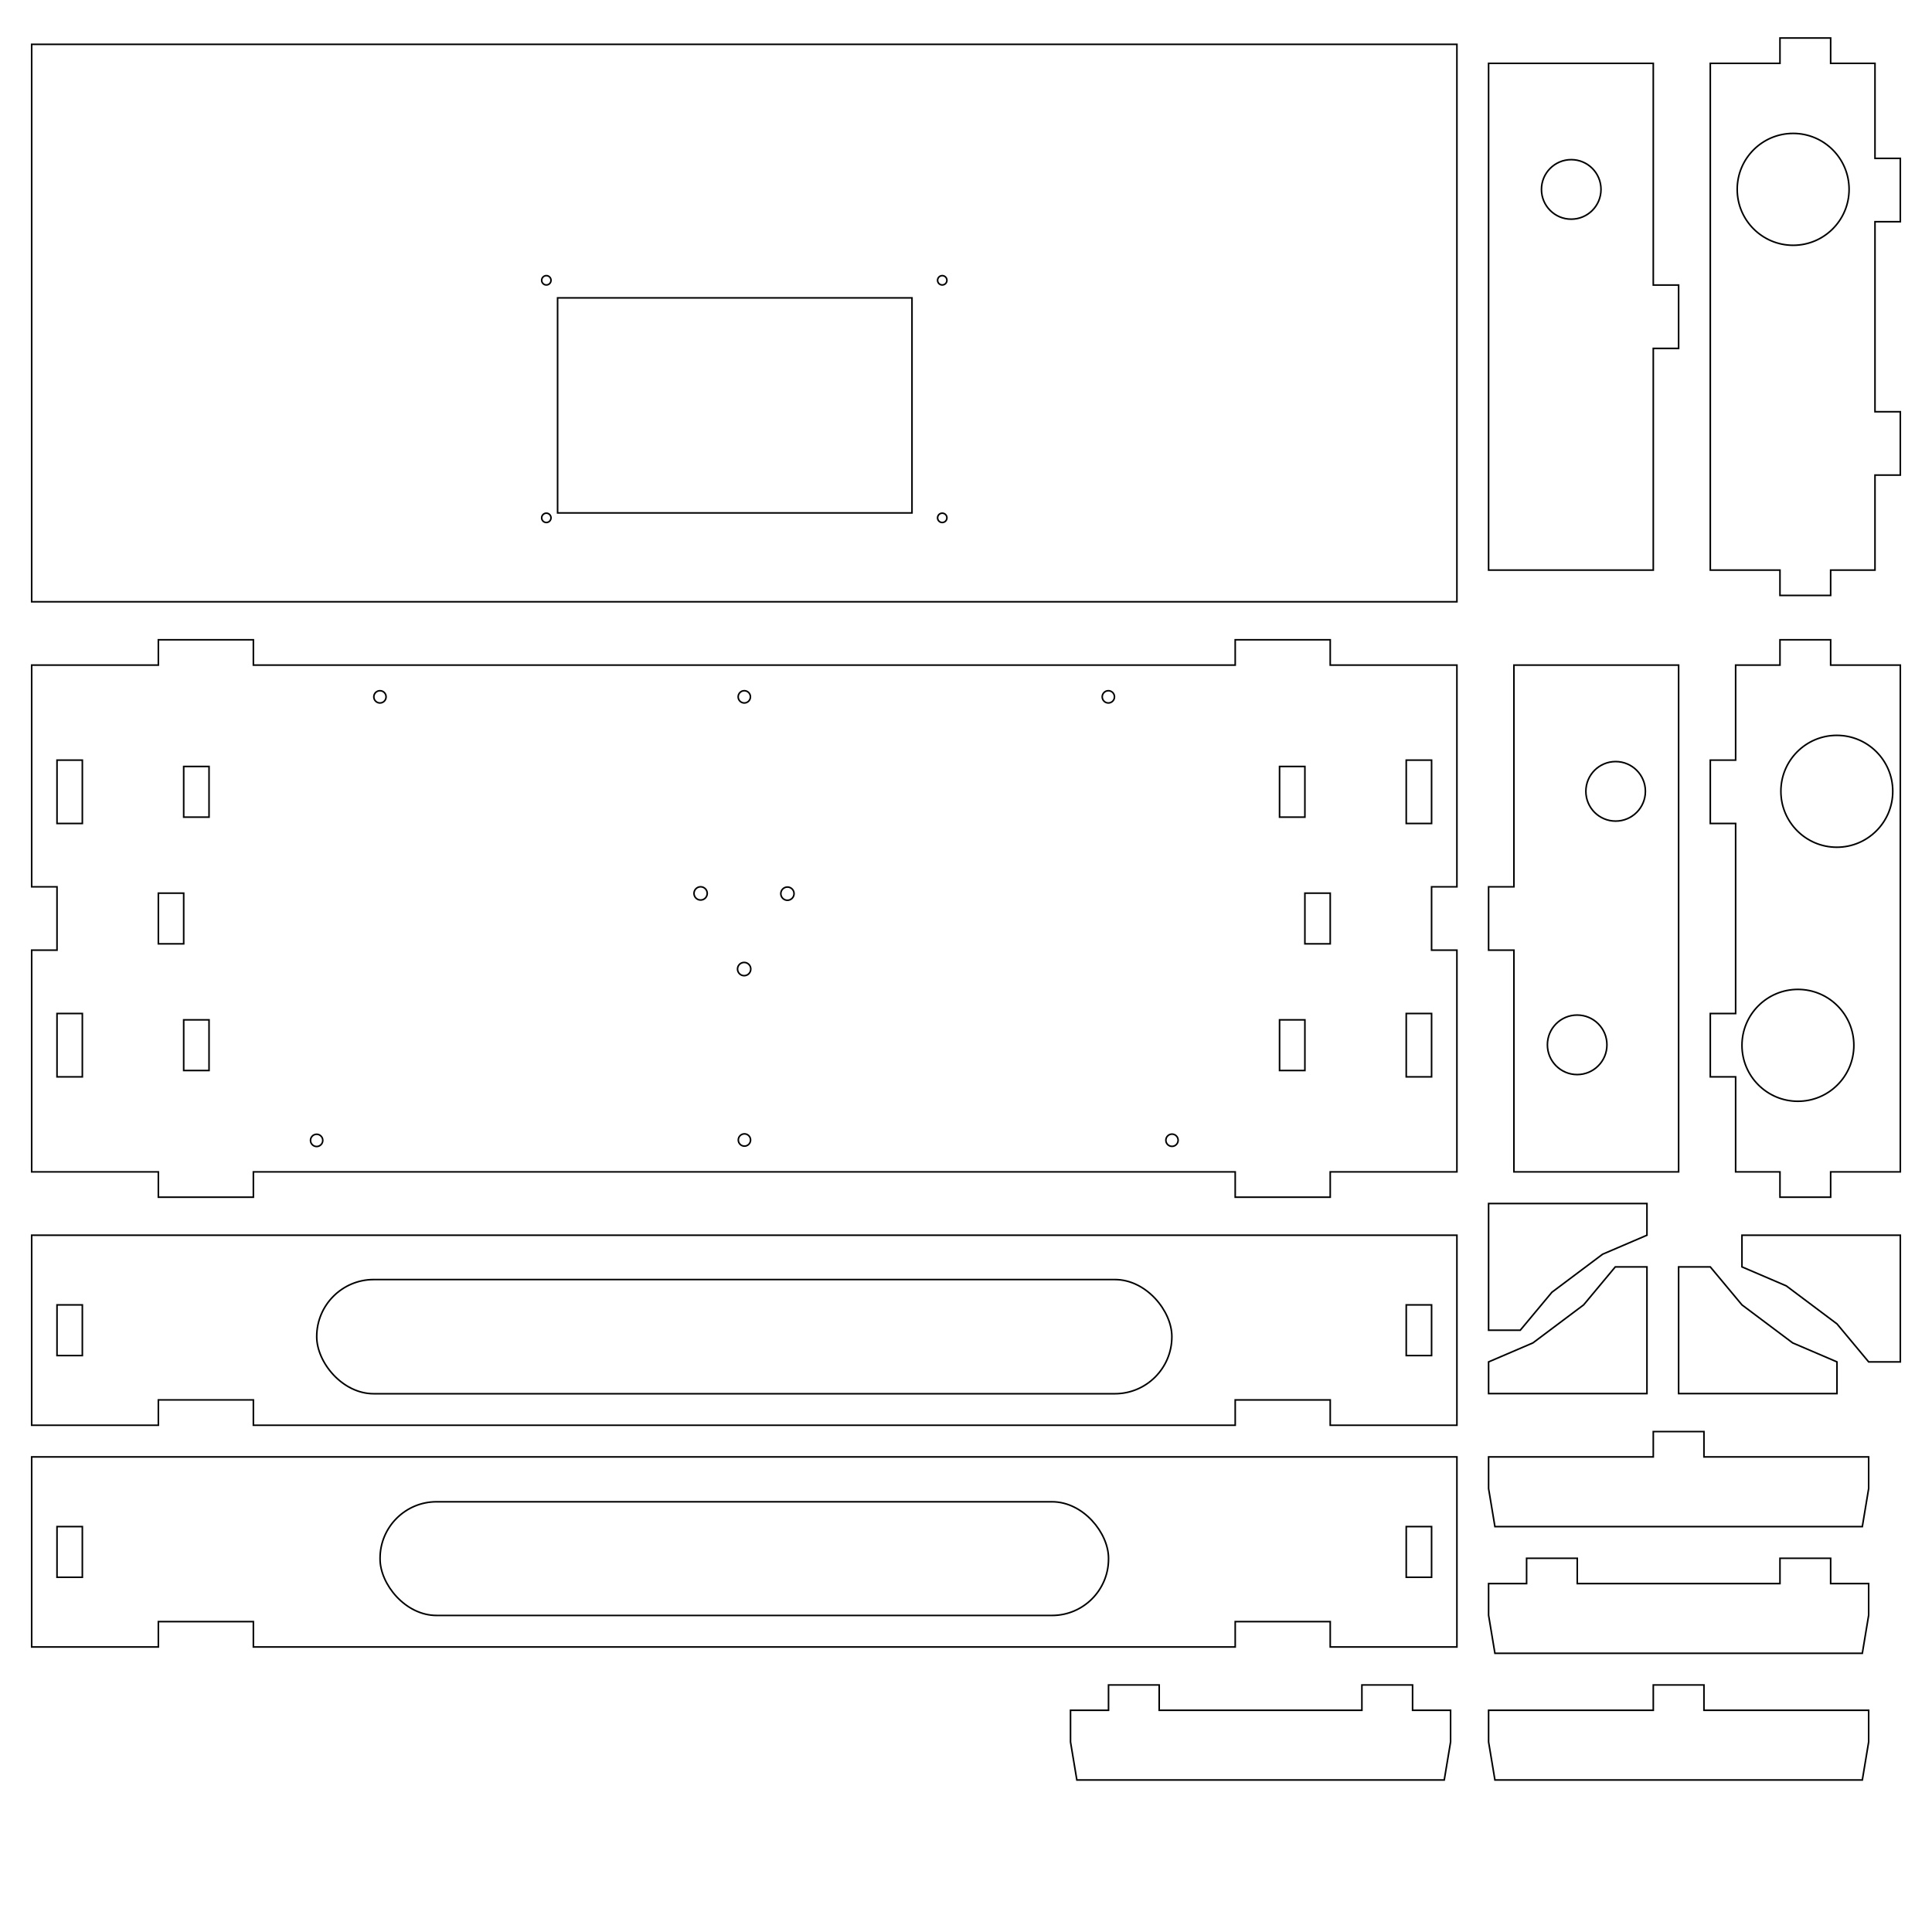 <?xml version="1.0" encoding="UTF-8" standalone="no"?>
<!-- Created with Inkscape (http://www.inkscape.org/) -->

<svg
   xmlns:dc="http://purl.org/dc/elements/1.1/"
   xmlns:cc="http://creativecommons.org/ns#"
   xmlns:rdf="http://www.w3.org/1999/02/22-rdf-syntax-ns#"
   xmlns:svg="http://www.w3.org/2000/svg"
   xmlns="http://www.w3.org/2000/svg"
   xmlns:sodipodi="http://sodipodi.sourceforge.net/DTD/sodipodi-0.dtd"
   xmlns:inkscape="http://www.inkscape.org/namespaces/inkscape"
   width="610mm"
   height="610mm"
   viewBox="0 0 610 610"
   version="1.1"
   id="svg8"
   inkscape:version="0.92.3 (2405546, 2018-03-11)"
   sodipodi:docname="cabinet_laser_cut_inkscape_v8.svg">
  <defs
     id="defs2" />
  <sodipodi:namedview
     id="base"
     pagecolor="#ffffff"
     bordercolor="#666666"
     borderopacity="1.0"
     inkscape:pageopacity="0.0"
     inkscape:pageshadow="2"
     inkscape:zoom="0.5642962"
     inkscape:cx="846.28317"
     inkscape:cy="1242.0375"
     inkscape:document-units="mm"
     inkscape:current-layer="layer1"
     showgrid="true"
     inkscape:window-width="1920"
     inkscape:window-height="1018"
     inkscape:window-x="-8"
     inkscape:window-y="-8"
     inkscape:window-maximized="1">
    <inkscape:grid
       type="xygrid"
       id="grid901"
       units="mm"
       spacingx="2"
       spacingy="2" />
  </sodipodi:namedview>
  <g
     inkscape:label="Layer 1"
     inkscape:groupmode="layer"
     id="layer1"
     transform="translate(0,313)">
    <path
       style="fill:none;stroke:#000000;stroke-width:0.5;stroke-miterlimit:4;stroke-dasharray:none;stroke-opacity:1"
       d="M 10,-299 H 460 v 176 l -450,-10e-6 z"
       id="rect3713"
       inkscape:connector-curvature="0"
       sodipodi:nodetypes="ccccc" />
    <rect
       id="rect3713-7-3-6"
       width="270"
       height="36.051"
       x="100"
       y="91"
       style="fill:none;stroke:#000000;stroke-width:0.5;stroke-miterlimit:4;stroke-dasharray:none;stroke-opacity:1"
       ry="18" />
    <rect
       id="rect3713-7-3-6-8"
       width="230"
       height="35.895"
       x="120"
       y="161.161"
       style="fill:none;stroke:#000000;stroke-width:0.5;stroke-miterlimit:4;stroke-dasharray:none;stroke-opacity:1"
       ry="17.839" />
    <path
       style="fill:none;stroke:#000000;stroke-width:0.5;stroke-miterlimit:4;stroke-dasharray:none;stroke-opacity:1"
       d="m 10,77 h 450 v 60 h -40 v -8 h -30 v 8 H 80 v -8 H 50 v 8 H 10 Z"
       id="rect3713-7-3"
       inkscape:connector-curvature="0"
       sodipodi:nodetypes="ccccccccccccc" />
    <rect
       id="rect3713-7-3-6-1-4-0-8"
       width="8"
       height="16"
       x="18"
       y="99"
       style="fill:none;stroke:#000000;stroke-width:0.5;stroke-miterlimit:4;stroke-dasharray:none;stroke-opacity:1" />
    <rect
       id="rect3713-7-3-6-1-4-0-8-3"
       width="8"
       height="16"
       x="444"
       y="99"
       style="fill:none;stroke:#000000;stroke-width:0.5;stroke-miterlimit:4;stroke-dasharray:none;stroke-opacity:1" />
    <path
       style="fill:none;stroke:#000000;stroke-width:0.5;stroke-miterlimit:4;stroke-dasharray:none;stroke-opacity:1"
       d="M 10,147 H 460 V 207 h -40 v -8 h -30 v 8 H 80 v -8 H 50 v 8 H 10 Z"
       id="rect3713-7-3-0"
       inkscape:connector-curvature="0"
       sodipodi:nodetypes="ccccccccccccc" />
    <rect
       id="rect3713-7-3-6-1-4-0-8-2"
       width="8"
       height="16"
       x="18"
       y="169"
       style="fill:none;stroke:#000000;stroke-width:0.5;stroke-miterlimit:4;stroke-dasharray:none;stroke-opacity:1" />
    <rect
       id="rect3713-7-3-6-1-4-0-8-8"
       width="8"
       height="16"
       x="444"
       y="169"
       style="fill:none;stroke:#000000;stroke-width:0.5;stroke-miterlimit:4;stroke-dasharray:none;stroke-opacity:1" />
    <path
       style="fill:none;stroke:#000000;stroke-width:0.5;stroke-miterlimit:4;stroke-dasharray:none;stroke-opacity:1"
       d="m 478,-103 h 52 V 57 h -52 v -70 h -8 v -20 h 8 z"
       id="rect3713-7-0"
       inkscape:connector-curvature="0"
       sodipodi:nodetypes="ccccccccc" />
    <circle
       style="fill:none;stroke:#000000;stroke-width:0.5;stroke-miterlimit:4;stroke-dasharray:none;stroke-opacity:1"
       id="path884-5"
       cx="510.113"
       cy="-63.149"
       r="9.398" />
    <circle
       style="fill:none;stroke:#000000;stroke-width:0.5;stroke-miterlimit:4;stroke-dasharray:none;stroke-opacity:1"
       id="path884-5-7"
       cx="497.969"
       cy="16.885"
       r="9.398" />
    <path
       style="fill:none;stroke:#000000;stroke-width:0.5;stroke-miterlimit:4;stroke-dasharray:none;stroke-opacity:1"
       d="m 548,-103 h 14 v -8 h 16 v 8 h 22 V 57 h -22 v 8 h -16 v -8 h -14 V 27 h -8 V 7 h 8 V -53 h -8 v -20 h 8 z"
       id="rect3713-7-0-0"
       inkscape:connector-curvature="0"
       sodipodi:nodetypes="ccccccccccccccccccccc" />
    <g
       style="stroke-width:0.5;stroke-miterlimit:4;stroke-dasharray:none"
       id="g4951"
       transform="translate(69.904,-0.116)">
      <circle
         r="17.662"
         cy="-63.044"
         cx="510.046"
         id="path884-5-0"
         style="fill:none;stroke:#000000;stroke-width:0.5;stroke-miterlimit:4;stroke-dasharray:none;stroke-opacity:1" />
      <circle
         r="17.662"
         cy="17.167"
         cx="497.762"
         id="path884-5-0-0"
         style="fill:none;stroke:#000000;stroke-width:0.5;stroke-miterlimit:4;stroke-dasharray:none;stroke-opacity:1" />
    </g>
    <path
       style="fill:none;stroke:#000000;stroke-width:0.5;stroke-miterlimit:4;stroke-dasharray:none;stroke-opacity:1"
       d="m 522,-293 -52,-10e-6 v 160 h 52 v -70 h 8 v -20 h -8 z"
       id="rect3713-7-0-04"
       inkscape:connector-curvature="0"
       sodipodi:nodetypes="ccccccccc" />
    <circle
       style="fill:none;stroke:#000000;stroke-width:0.5;stroke-miterlimit:4;stroke-dasharray:none;stroke-opacity:1"
       id="path884-5-7-0"
       cx="496.094"
       cy="-253.197"
       r="9.398" />
    <path
       style="fill:none;stroke:#000000;stroke-width:0.5;stroke-miterlimit:4;stroke-dasharray:none;stroke-opacity:1"
       d="m 592,-293 h -14 v -8 h -16 v 8 h -22 v 160 h 22 v 8 h 16 v -8 h 14 v -30 h 8 v -20 h -8 v -60 h 8 v -20 h -8 z"
       id="rect3713-7-0-0-3"
       inkscape:connector-curvature="0"
       sodipodi:nodetypes="ccccccccccccccccccccc" />
    <circle
       style="fill:none;stroke:#000000;stroke-width:0.5;stroke-miterlimit:4;stroke-dasharray:none;stroke-opacity:1"
       id="path884-5-0-0-0"
       cx="566.16"
       cy="-253.216"
       r="17.662" />
    <g
       id="g5206"
       style="stroke-width:0.5;stroke-miterlimit:4;stroke-dasharray:none">
      <rect
         style="fill:none;stroke:#000000;stroke-width:0.5;stroke-miterlimit:4;stroke-dasharray:none;stroke-opacity:1"
         y="-218.949"
         x="176.051"
         height="67.897"
         width="111.897"
         id="rect3713-7-3-6-0-1" />
      <circle
         r="1.473"
         cy="-149.5"
         cx="172.5"
         id="path884-8"
         style="fill:none;stroke:#000000;stroke-width:0.5;stroke-miterlimit:4;stroke-dasharray:none;stroke-opacity:1" />
      <circle
         r="1.473"
         cy="-224.5"
         cx="172.5"
         id="path884-2-5"
         style="fill:none;stroke:#000000;stroke-width:0.5;stroke-miterlimit:4;stroke-dasharray:none;stroke-opacity:1" />
      <circle
         r="1.473"
         cy="-224.5"
         cx="297.5"
         id="path884-24-8"
         style="fill:none;stroke:#000000;stroke-width:0.5;stroke-miterlimit:4;stroke-dasharray:none;stroke-opacity:1" />
      <circle
         r="1.473"
         cy="-149.5"
         cx="297.5"
         id="path884-24-7-7"
         style="fill:none;stroke:#000000;stroke-width:0.5;stroke-miterlimit:4;stroke-dasharray:none;stroke-opacity:1" />
    </g>
    <path
       style="fill:none;stroke:#000000;stroke-width:0.5;stroke-miterlimit:4;stroke-dasharray:none;stroke-opacity:1"
       d="m 10,-103 h 40 v -8 h 30 v 8 H 390 v -8 h 30 v 8 h 40 v 70 h -8 v 20 h 8 v 70 h -40 v 8 h -30 v -8 H 80 v 8 H 50 v -8 H 10 L 10,-13 h 8 V -33 H 10 Z"
       id="rect3713-7"
       inkscape:connector-curvature="0"
       sodipodi:nodetypes="ccccccccccccccccccccccccccccc" />
    <rect
       id="rect3713-7-3-6-1"
       width="8"
       height="20"
       x="18"
       y="7"
       style="fill:none;stroke:#000000;stroke-width:0.5;stroke-miterlimit:4;stroke-dasharray:none;stroke-opacity:1" />
    <rect
       id="rect3713-7-3-6-1-4"
       width="8"
       height="20"
       x="444"
       y="-73"
       style="fill:none;stroke:#000000;stroke-width:0.5;stroke-miterlimit:4;stroke-dasharray:none;stroke-opacity:1"
       ry="4.3881837e-006" />
    <rect
       id="rect3713-7-3-6-1-5"
       width="8"
       height="20"
       x="18"
       y="-73"
       style="fill:none;stroke:#000000;stroke-width:0.5;stroke-miterlimit:4;stroke-dasharray:none;stroke-opacity:1" />
    <rect
       id="rect3713-7-3-6-1-4-0"
       width="8"
       height="20"
       x="444"
       y="7"
       style="fill:none;stroke:#000000;stroke-width:0.5;stroke-miterlimit:4;stroke-dasharray:none;stroke-opacity:1" />
    <ellipse
       style="fill:none;stroke:#000000;stroke-width:0.5;stroke-miterlimit:4;stroke-dasharray:none;stroke-opacity:1"
       id="path884-5-7-0-4"
       cx="99.975"
       cy="47.058"
       rx="1.935"
       ry="1.935" />
    <ellipse
       style="fill:none;stroke:#000000;stroke-width:0.5;stroke-miterlimit:4;stroke-dasharray:none;stroke-opacity:1"
       id="path884-24-7-7-0"
       cx="234.956"
       cy="-7.036"
       rx="2.091"
       ry="2.091" />
    <ellipse
       style="fill:none;stroke:#000000;stroke-width:0.5;stroke-miterlimit:4;stroke-dasharray:none;stroke-opacity:1"
       id="path884-24-7-7-0-7"
       cx="248.62"
       cy="-30.842"
       rx="2.091"
       ry="2.091" />
    <ellipse
       style="fill:none;stroke:#000000;stroke-width:0.5;stroke-miterlimit:4;stroke-dasharray:none;stroke-opacity:1"
       id="path884-24-7-7-0-9"
       cx="221.21"
       cy="-30.921"
       rx="2.091"
       ry="2.091" />
    <ellipse
       style="fill:none;stroke:#000000;stroke-width:0.5;stroke-miterlimit:4;stroke-dasharray:none;stroke-opacity:1"
       id="path884-5-7-0-4-46"
       cx="235.045"
       cy="46.935"
       rx="1.935"
       ry="1.935" />
    <ellipse
       style="fill:none;stroke:#000000;stroke-width:0.5;stroke-miterlimit:4;stroke-dasharray:none;stroke-opacity:1"
       id="path884-5-7-0-4-8"
       cx="370.041"
       cy="47.011"
       rx="1.935"
       ry="1.935" />
    <ellipse
       style="fill:none;stroke:#000000;stroke-width:0.5;stroke-miterlimit:4;stroke-dasharray:none;stroke-opacity:1"
       id="path884-5-7-0-4-3"
       cx="349.945"
       cy="-92.982"
       rx="1.935"
       ry="1.935" />
    <ellipse
       style="fill:none;stroke:#000000;stroke-width:0.5;stroke-miterlimit:4;stroke-dasharray:none;stroke-opacity:1"
       id="path884-5-7-0-4-31"
       cx="235.001"
       cy="-92.983"
       rx="1.935"
       ry="1.935" />
    <ellipse
       style="fill:none;stroke:#000000;stroke-width:0.5;stroke-miterlimit:4;stroke-dasharray:none;stroke-opacity:1"
       id="path884-5-7-0-4-1"
       cx="119.965"
       cy="-92.982"
       rx="1.935"
       ry="1.935" />
    <path
       style="fill:none;stroke:#000000;stroke-width:0.5;stroke-linecap:butt;stroke-linejoin:miter;stroke-miterlimit:4;stroke-dasharray:none;stroke-opacity:1"
       d="m 470,227 v 10 l 2,12 h 116 l 2,-12 v -10 h -52 v -8 h -16 v 8 z"
       id="path5436"
       inkscape:connector-curvature="0"
       sodipodi:nodetypes="ccccccccccc" />
    <path
       style="fill:none;stroke:#000000;stroke-width:0.5;stroke-linecap:butt;stroke-linejoin:miter;stroke-miterlimit:4;stroke-dasharray:none;stroke-opacity:1"
       d="m 338,227 v 10 l 2,12 h 116 l 2,-12 v -10 h -12 v -8 h -16 v 8 h -64 v -8 h -16 v 8 z"
       id="path5436-8"
       inkscape:connector-curvature="0"
       sodipodi:nodetypes="ccccccccccccccc" />
    <path
       style="fill:none;stroke:#000000;stroke-width:0.5;stroke-linecap:butt;stroke-linejoin:miter;stroke-miterlimit:4;stroke-dasharray:none;stroke-opacity:1"
       d="m 520,106.5 v 20.5 h -50 v -10 l 14,-6 16,-12 10,-12 10,-1e-5 z"
       id="path5504"
       inkscape:connector-curvature="0"
       sodipodi:nodetypes="ccccccccc" />
    <path
       style="fill:none;stroke:#000000;stroke-width:0.5;stroke-linecap:butt;stroke-linejoin:miter;stroke-miterlimit:4;stroke-dasharray:none;stroke-opacity:1"
       d="m 530,106.5 v 20.5 h 50 v -10 l -14,-6 -16,-12 -10,-12 h -10 z"
       id="path5504-6"
       inkscape:connector-curvature="0"
       sodipodi:nodetypes="ccccccccc" />
    <path
       style="fill:none;stroke:#000000;stroke-width:0.5;stroke-linecap:butt;stroke-linejoin:miter;stroke-miterlimit:4;stroke-dasharray:none;stroke-opacity:1"
       d="M 600,97.5 V 77 h -50 v 10 l 14,6 16,12 10,12 h 10 z"
       id="path5504-3"
       inkscape:connector-curvature="0"
       sodipodi:nodetypes="ccccccccc" />
    <path
       style="fill:none;stroke:#000000;stroke-width:0.5;stroke-linecap:butt;stroke-linejoin:miter;stroke-miterlimit:4;stroke-dasharray:none;stroke-opacity:1"
       d="M 470,87.5 V 67 h 50 V 77 l -14,6 -16,12 -10,12 h -10 z"
       id="path5504-6-7"
       inkscape:connector-curvature="0"
       sodipodi:nodetypes="ccccccccc" />
    <rect
       id="rect3713-7-3-6-1-0"
       width="8"
       height="16"
       x="50"
       y="-31"
       style="fill:none;stroke:#000000;stroke-width:0.5;stroke-miterlimit:4;stroke-dasharray:none;stroke-opacity:1" />
    <rect
       id="rect3713-7-3-6-1-0-2"
       width="8"
       height="16"
       x="58"
       y="9"
       style="fill:none;stroke:#000000;stroke-width:0.5;stroke-miterlimit:4;stroke-dasharray:none;stroke-opacity:1" />
    <rect
       id="rect3713-7-3-6-1-0-9"
       width="8"
       height="16"
       x="58"
       y="-71"
       style="fill:none;stroke:#000000;stroke-width:0.5;stroke-miterlimit:4;stroke-dasharray:none;stroke-opacity:1" />
    <rect
       id="rect3713-7-3-6-1-0-0"
       width="8"
       height="16"
       x="412"
       y="-31"
       style="fill:none;stroke:#000000;stroke-width:0.5;stroke-miterlimit:4;stroke-dasharray:none;stroke-opacity:1" />
    <rect
       id="rect3713-7-3-6-1-0-2-1"
       width="8"
       height="16"
       x="404"
       y="9"
       style="fill:none;stroke:#000000;stroke-width:0.5;stroke-miterlimit:4;stroke-dasharray:none;stroke-opacity:1" />
    <rect
       id="rect3713-7-3-6-1-0-9-2"
       width="8"
       height="16"
       x="404"
       y="-71"
       style="fill:none;stroke:#000000;stroke-width:0.5;stroke-miterlimit:4;stroke-dasharray:none;stroke-opacity:1" />
    <path
       style="fill:none;stroke:#000000;stroke-width:0.5;stroke-linecap:butt;stroke-linejoin:miter;stroke-miterlimit:4;stroke-dasharray:none;stroke-opacity:1"
       d="m 470,147 v 10 l 2,12 h 116 l 2,-12 v -10 h -52 v -8 h -16 v 8 z"
       id="path5436-7"
       inkscape:connector-curvature="0"
       sodipodi:nodetypes="ccccccccccc" />
    <path
       style="fill:none;stroke:#000000;stroke-width:0.5;stroke-linecap:butt;stroke-linejoin:miter;stroke-miterlimit:4;stroke-dasharray:none;stroke-opacity:1"
       d="M 470,187 V 197 l 2,12 116,1e-5 2,-12 v -10 h -12 v -8 h -16 v 8 h -64 v -8 h -16 v 8 z"
       id="path5436-8-9"
       inkscape:connector-curvature="0"
       sodipodi:nodetypes="ccccccccccccccc" />
  </g>
</svg>
